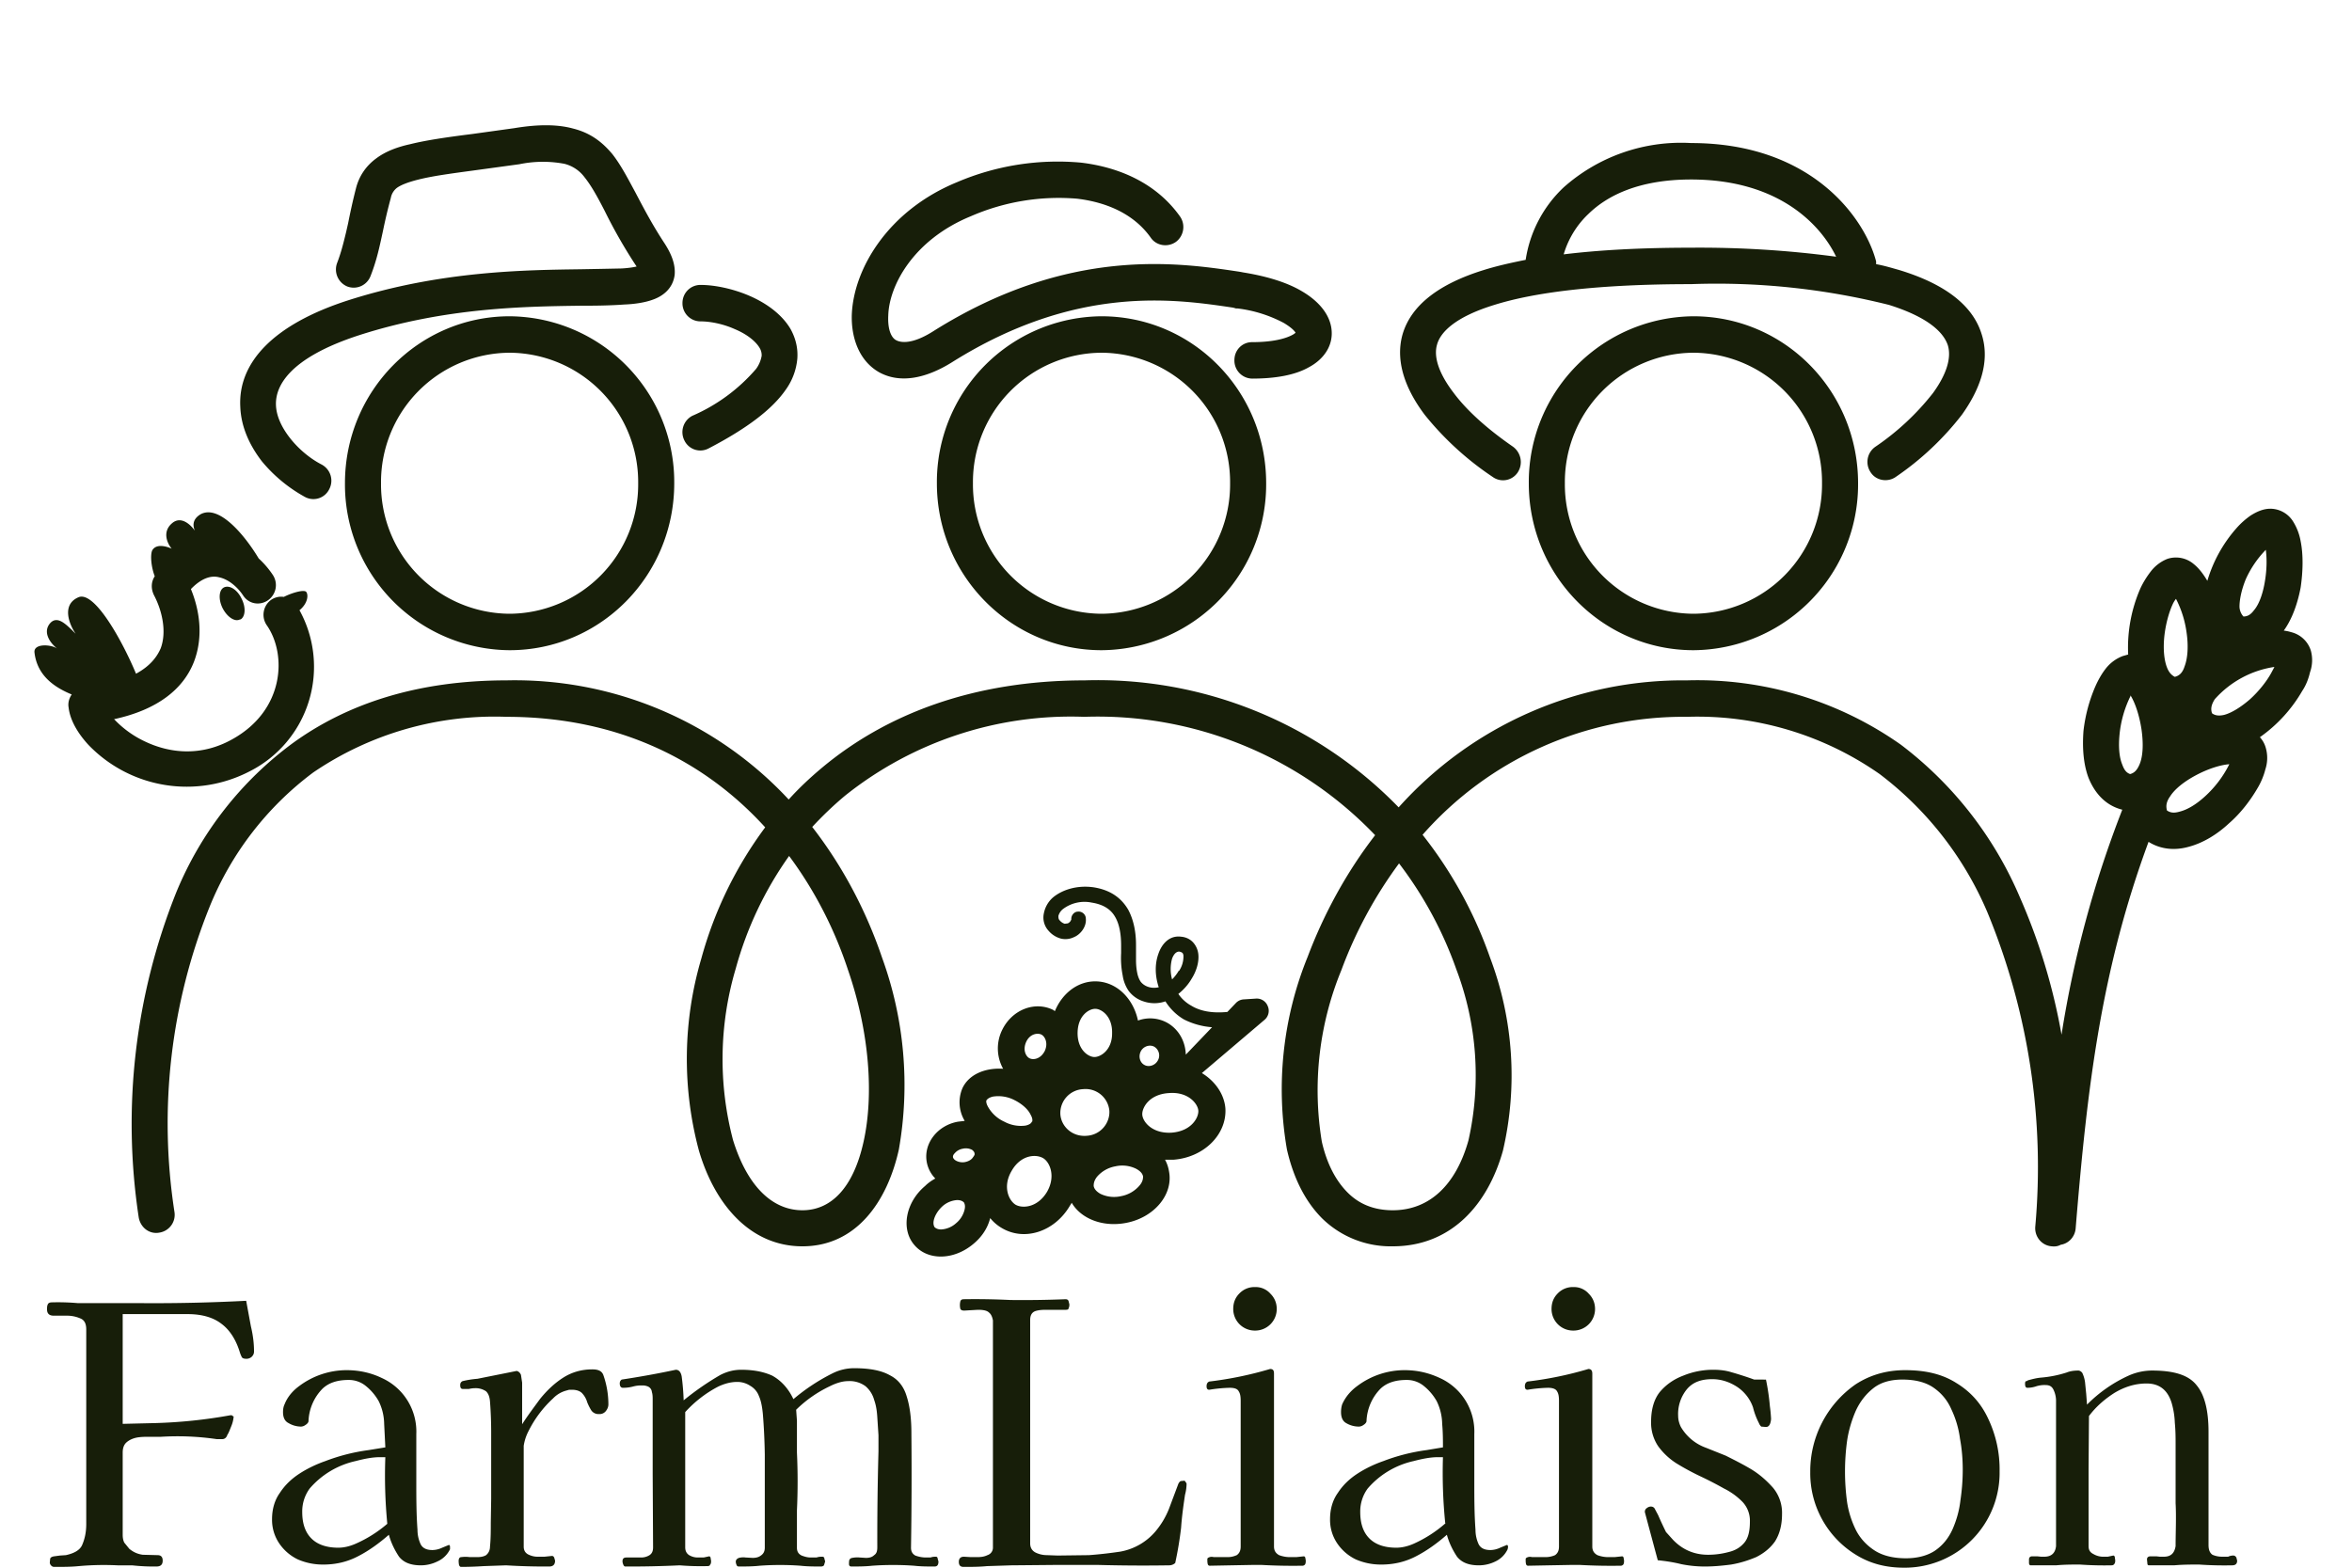 <svg xmlns="http://www.w3.org/2000/svg" width="60" height="40" fill="none" viewBox="0 0 60 40"><g fill="#171E09" clip-path="url(#a)"><path d="M57.07 39.82c0 .08-.04.12-.13.12a9.32 9.32 0 0 1-.84-.02c-.2 0-.42 0-.64.02h-.64c-.02 0-.04-.01-.04-.05l-.01-.1c0-.05.03-.08.09-.08h.15l.09.01h.1c.18 0 .27-.09.3-.27 0-.36.02-.73 0-1.1v-1.53c0-.14 0-.31-.02-.52a2.07 2.07 0 0 0-.08-.5c-.1-.33-.31-.5-.64-.5-.3 0-.57.09-.82.24-.25.16-.47.35-.65.59l-.01 1.34v1.98c0 .1.04.16.12.2a.5.5 0 0 0 .23.07h.14l.14-.03c.02 0 .04.02.04.05l.01.07c0 .03 0 .06-.02.09s-.04.04-.08.04a8.72 8.72 0 0 1-.8-.02c-.2 0-.4 0-.61.02h-.64c-.03 0-.04-.01-.05-.05v-.1c0-.05.03-.08.08-.08h.13l.1.01h.08c.18 0 .28-.09.3-.27v-3.72a.66.66 0 0 0-.06-.26c-.04-.09-.1-.13-.21-.13a.7.7 0 0 0-.23.03.71.71 0 0 1-.23.04c-.04 0-.06-.03-.06-.1v-.03a.1.1 0 0 1 .02-.04h.02a.1.1 0 0 0 .03-.02c.11-.03.22-.06.34-.07a2.9 2.9 0 0 0 .65-.13c.1-.04.2-.05.3-.05.03 0 .07.02.1.06a.8.8 0 0 1 .07.24l.03.3.02.27a3.57 3.57 0 0 1 1.06-.74c.2-.09.41-.13.6-.13.57 0 .94.12 1.14.38.2.24.3.64.3 1.18v2.89c0 .12.03.2.1.25.07.03.15.05.25.05h.15a.3.3 0 0 1 .13-.03c.04 0 .06.02.08.05l.02.08Zm-7-2.31c0-.27-.02-.53-.07-.8a2.5 2.5 0 0 0-.22-.75c-.1-.23-.25-.41-.45-.55-.2-.14-.47-.21-.8-.21-.3 0-.55.07-.74.22-.19.15-.34.34-.45.58-.1.23-.18.49-.22.76a5.8 5.8 0 0 0 0 1.57c.04.26.12.5.23.72.11.21.27.38.47.51.2.13.47.2.8.2.3 0 .56-.07.75-.2.2-.14.34-.32.44-.54.1-.23.17-.47.2-.73.04-.27.06-.53.06-.78Zm.94.03A2.42 2.42 0 0 1 48.57 40c-.45 0-.85-.1-1.21-.32a2.44 2.44 0 0 1-1.18-2.12 2.7 2.7 0 0 1 1.16-2.24c.37-.24.79-.36 1.26-.36.52 0 .95.1 1.31.33.36.22.63.52.81.91a3 3 0 0 1 .29 1.34Zm-5.55 1.09c0 .28-.06.51-.18.7-.12.17-.28.3-.48.4-.19.08-.4.15-.64.19-.23.03-.45.05-.67.05-.2 0-.4-.02-.6-.06-.2-.05-.4-.08-.6-.1a610.4 610.4 0 0 1-.33-1.23c0-.05.02-.08.05-.1a.17.17 0 0 1 .1-.04c.05 0 .08.02.1.05l.09.17a9.27 9.27 0 0 0 .2.43l.18.2c.24.25.54.38.89.38a2 2 0 0 0 .53-.07c.17-.04.3-.12.4-.24.1-.12.14-.3.14-.53a.7.7 0 0 0-.18-.5 1.73 1.73 0 0 0-.48-.35 9.2 9.2 0 0 0-.6-.31 6.4 6.4 0 0 1-.61-.33 1.7 1.7 0 0 1-.47-.44 1.07 1.07 0 0 1-.18-.63c0-.3.07-.56.22-.75.16-.19.36-.33.6-.42a2 2 0 0 1 .77-.15c.17 0 .32.02.45.06a8.92 8.92 0 0 1 .59.19h.23a.3.3 0 0 0 .07 0 5.67 5.67 0 0 1 .1.68 3.59 3.59 0 0 1 .03.32.4.4 0 0 1-.03.14c-.02.04-.05.07-.1.07l-.12-.01c-.02-.02-.04-.04-.06-.09a1.81 1.81 0 0 1-.15-.4 1.04 1.04 0 0 0-.4-.52c-.2-.13-.41-.2-.64-.2-.29 0-.5.08-.65.26a1 1 0 0 0-.22.68c0 .1.03.2.07.28a1.22 1.22 0 0 0 .64.53l.5.2c.2.1.42.21.64.34.22.13.41.3.57.48a1 1 0 0 1 .23.67Zm-4.03 1.19c0 .03 0 .07-.02.1a.09.09 0 0 1-.08.03 14.11 14.11 0 0 1-1.02-.02h-.25l-.55.01-.53.01c-.02 0-.04-.01-.05-.04a.4.4 0 0 1-.01-.08v-.06c.01-.02.03-.03.06-.04a.18.18 0 0 1 .1 0h.36a.6.6 0 0 0 .23-.05c.07-.05.1-.12.1-.22v-3.71c0-.11-.01-.19-.05-.25-.03-.06-.11-.09-.23-.09a3.66 3.66 0 0 0-.52.05c-.05 0-.07-.03-.07-.09s.02-.1.07-.12a9.18 9.18 0 0 0 1.55-.32c.07 0 .1.04.1.12v4.41c0 .1.04.17.13.22a.8.8 0 0 0 .25.05h.19l.19-.02c.02 0 .04.02.04.05a.4.4 0 0 1 .01.06Zm-.74-6.42a.55.55 0 0 1-.56.55.55.55 0 0 1-.55-.55c0-.16.05-.29.16-.4a.53.53 0 0 1 .4-.16.5.5 0 0 1 .39.17c.1.1.16.23.16.39Zm-3.82 5.48a12.79 12.79 0 0 1-.06-1.7h-.12c-.2 0-.4.04-.63.1a2.16 2.16 0 0 0-1.17.7.99.99 0 0 0-.19.6c0 .3.08.53.25.69.16.15.39.22.67.22.13 0 .28-.03.44-.1a3.23 3.23 0 0 0 .8-.51Zm1.6.6-.01.05a.65.65 0 0 1-.31.31.96.96 0 0 1-.42.1c-.26 0-.44-.07-.56-.22-.1-.15-.2-.34-.26-.56-.24.21-.5.4-.77.54-.28.15-.58.22-.9.22a1.6 1.6 0 0 1-.65-.13 1.2 1.2 0 0 1-.47-.4 1.07 1.07 0 0 1-.19-.63c0-.26.07-.49.2-.67.13-.2.3-.36.5-.49s.43-.24.66-.32a4.87 4.87 0 0 1 1.1-.28l.42-.07c0-.18 0-.38-.02-.6a1.36 1.36 0 0 0-.14-.58 1.34 1.34 0 0 0-.32-.38.68.68 0 0 0-.45-.16c-.28 0-.5.07-.66.22a1.25 1.25 0 0 0-.36.83c0 .03-.03.07-.08.1a.2.2 0 0 1-.12.04.63.63 0 0 1-.32-.09c-.09-.05-.13-.15-.13-.28 0-.07.01-.14.03-.2.08-.18.21-.34.39-.47a2.01 2.01 0 0 1 1.2-.4c.33 0 .62.07.9.2a1.5 1.5 0 0 1 .88 1.43v1.22c0 .4 0 .82.03 1.22 0 .14.03.26.08.37.05.1.15.15.3.15a.6.6 0 0 0 .25-.06l.17-.07c.02 0 .03.02.03.05Zm-5.16.34c0 .03 0 .07-.02.1a.09.09 0 0 1-.08.03 14.12 14.12 0 0 1-1.02-.02h-.25l-.55.01-.53.01c-.02 0-.04-.01-.05-.04a.4.4 0 0 1-.01-.08v-.06c.01-.02.03-.03.06-.04a.18.18 0 0 1 .1 0h.36c.09 0 .16-.02.23-.05.07-.05.1-.12.1-.22v-3.71c0-.11-.01-.19-.05-.25-.03-.06-.1-.09-.23-.09a3.65 3.65 0 0 0-.52.05c-.05 0-.07-.03-.07-.09s.02-.1.07-.12a9.27 9.27 0 0 0 1.55-.32c.08 0 .1.04.1.12v4.41c0 .1.04.17.13.22a.8.8 0 0 0 .25.05h.19l.19-.02c.02 0 .04.02.04.05a.4.4 0 0 1 .01.06Zm-.74-6.42a.55.55 0 0 1-.56.55.55.55 0 0 1-.55-.55c0-.16.05-.29.16-.4a.53.53 0 0 1 .4-.16.5.5 0 0 1 .39.17c.1.1.16.23.16.39Zm-2.3 4.46a1.14 1.14 0 0 1-.04.28c-.04.27-.08.55-.1.84a9.24 9.24 0 0 1-.15.9.23.23 0 0 1-.16.06 42.52 42.52 0 0 1-1.8-.01H26.9l-1.1.01-.62.02c-.2.02-.4.02-.6.02-.08 0-.12-.04-.12-.13 0-.08.04-.13.13-.13l.17.01h.18c.08 0 .17-.01.25-.05a.2.2 0 0 0 .14-.2v-5.79c-.02-.1-.05-.16-.1-.2-.05-.05-.14-.07-.28-.07l-.18.01-.17.01c-.05 0-.08-.01-.1-.04a.4.4 0 0 1 0-.2c.01-.03.04-.05.08-.05a18.71 18.71 0 0 1 1.2.02 27.01 27.01 0 0 0 1.4-.02c.05 0 .07.02.08.05l.02.08c0 .03 0 .06-.02.1 0 .03-.03.04-.07.04h-.47c-.1 0-.2 0-.3.03-.09.03-.14.1-.14.23v5.7c0 .1.04.18.13.23.08.04.18.07.3.07l.27.01.8-.01c.27-.02.53-.05.8-.09a1.53 1.53 0 0 0 .9-.52c.15-.18.26-.37.34-.57l.24-.64c.02-.04.04-.06.06-.07l.1-.01.03.04a.1.1 0 0 1 .02.04Zm-6.33 1.98c0 .09-.03.13-.1.13-.17 0-.35 0-.52-.02a7.58 7.58 0 0 0-1.07 0c-.18.02-.36.02-.53.02-.03 0-.05-.01-.06-.04a.4.4 0 0 1 0-.08c0-.05.02-.09.08-.1a.67.67 0 0 1 .19-.01l.16.01c.09 0 .16-.02.21-.07.06-.04.08-.1.08-.2a81.49 81.49 0 0 1 .03-2.45v-.41l-.03-.46c-.01-.16-.03-.3-.08-.44a.7.7 0 0 0-.22-.35.68.68 0 0 0-.45-.13c-.14 0-.3.05-.46.13a3.14 3.14 0 0 0-.86.6l.02.28v.81a15.87 15.87 0 0 1 0 1.48v.95c0 .1.04.16.12.2.08.03.15.05.23.05h.15c.06-.02.1-.02.15-.02.03 0 .05.02.05.05l.02.07-.03.1c-.02.02-.04.03-.08.03-.17 0-.34 0-.52-.02a7.2 7.2 0 0 0-1.04 0c-.18.02-.36.02-.53.02-.03 0-.05-.01-.06-.04a.22.22 0 0 1-.02-.08c0-.05.03-.08.08-.1.04-.01.1-.02.17-.01l.18.01c.09 0 .16-.02.21-.06.06-.04.1-.1.1-.2v-2.37a15.64 15.64 0 0 0-.05-1.05c-.02-.2-.05-.34-.1-.45a.5.5 0 0 0-.22-.26.6.6 0 0 0-.33-.1c-.16 0-.32.04-.49.12a3.02 3.02 0 0 0-.84.65v3.45c0 .1.04.16.1.2.07.04.14.06.22.06h.15l.14-.03c.02 0 .04.02.04.06a.4.4 0 0 1 .01.06c0 .03 0 .07-.03.1 0 .02-.03.03-.07.03a6.61 6.61 0 0 1-.7-.02 26.4 26.4 0 0 1-1.39.03c-.02 0-.04-.02-.05-.05a.22.22 0 0 1-.02-.08c0-.07.03-.1.1-.1h.37a.4.4 0 0 0 .22-.06c.06-.04.09-.1.09-.2l-.01-1.88v-1.88c0-.07 0-.14-.02-.2a.17.17 0 0 0-.12-.15.34.34 0 0 0-.13-.02.8.8 0 0 0-.24.03 1 1 0 0 1-.25.03c-.05 0-.08-.04-.08-.11 0-.05.02-.08.05-.1a23.5 23.5 0 0 0 1.38-.25c.08 0 .13.06.15.17a6.03 6.03 0 0 1 .05.61 7.07 7.07 0 0 1 .94-.65c.18-.09.35-.13.53-.13.31 0 .57.05.79.15.2.11.4.3.54.6a5 5 0 0 1 1-.66c.18-.09.37-.13.55-.13.4 0 .7.06.91.18.22.11.36.3.43.54.08.25.12.56.12.94a116.98 116.98 0 0 1-.01 2.92c0 .1.04.16.11.2a.8.8 0 0 0 .25.05h.14c.05-.02.1-.02.14-.02.02 0 .04.02.04.05l.02.07Zm-8.42-4.01c0 .06-.02.12-.07.18a.2.2 0 0 1-.17.07.22.22 0 0 1-.2-.1 1.38 1.38 0 0 1-.1-.2.56.56 0 0 0-.12-.22c-.05-.06-.14-.1-.27-.1h-.07l-.07.02a.72.72 0 0 0-.34.2 2.87 2.87 0 0 0-.63.84 1.2 1.2 0 0 0-.12.37v2.57c0 .1.04.16.11.2.08.04.16.06.24.06h.18l.19-.02c.03 0 .05.02.06.05l.02.07c0 .1-.05.15-.15.15a16.2 16.2 0 0 1-1.1-.03l-.57.02a8.8 8.8 0 0 1-.58.02c-.02 0-.04-.02-.05-.05a.6.6 0 0 1-.01-.1c0-.06.02-.1.07-.1a.79.79 0 0 1 .21 0h.2c.1 0 .17-.02.22-.05.06-.05.1-.12.1-.22.02-.2.02-.4.02-.6l.01-.62v-1.69c0-.26-.01-.53-.03-.79-.01-.12-.04-.2-.1-.26a.47.47 0 0 0-.28-.08.7.7 0 0 0-.16.02h-.15c-.05 0-.07-.03-.07-.1 0-.05.02-.08.06-.1a2.43 2.43 0 0 1 .38-.06l.5-.1.5-.1c.05.01.09.05.11.1l.03.2v1.06c.14-.22.3-.43.46-.65.18-.22.37-.4.59-.54.22-.14.47-.21.74-.21.15 0 .24.04.28.14a2.26 2.26 0 0 1 .13.75Zm-5.64 3.05a12.79 12.79 0 0 1-.05-1.7H9.7c-.2 0-.4.04-.63.1a2.16 2.16 0 0 0-1.17.7.99.99 0 0 0-.19.6c0 .3.08.53.25.69.16.15.39.22.67.22.13 0 .28-.03.44-.1a3.23 3.23 0 0 0 .81-.51Zm1.6.6v.05a.65.65 0 0 1-.32.31.96.96 0 0 1-.42.1c-.26 0-.44-.07-.56-.22-.1-.15-.2-.34-.26-.56-.24.21-.5.4-.77.54-.28.15-.58.22-.9.22a1.6 1.6 0 0 1-.65-.13 1.2 1.2 0 0 1-.47-.4 1.07 1.07 0 0 1-.19-.63c0-.26.07-.49.2-.67.13-.2.3-.36.5-.49s.43-.24.66-.32A4.87 4.87 0 0 1 9.4 37l.43-.07-.03-.6a1.35 1.35 0 0 0-.14-.58 1.34 1.34 0 0 0-.32-.38.68.68 0 0 0-.45-.16c-.28 0-.5.07-.66.22a1.25 1.25 0 0 0-.36.83c0 .03-.03.07-.08.1a.2.2 0 0 1-.11.04.63.63 0 0 1-.32-.09c-.1-.05-.14-.15-.14-.28 0-.07.01-.14.04-.2.07-.18.2-.34.38-.47a2.02 2.02 0 0 1 1.2-.4c.33 0 .63.07.9.2a1.5 1.5 0 0 1 .88 1.43v1.22c0 .4 0 .82.03 1.22 0 .14.03.26.08.37.05.1.15.15.3.15a.6.6 0 0 0 .25-.06l.17-.07c.02 0 .03.02.03.05Zm-5-5c0 .06-.02.1-.06.14a.2.2 0 0 1-.13.05c-.06 0-.1-.01-.12-.04a.75.75 0 0 1-.05-.12c-.1-.33-.26-.58-.48-.74-.21-.16-.5-.24-.85-.24H3.13v2.8l.84-.02a12.68 12.68 0 0 0 1.91-.2h.02c.01 0 .02 0 .03.02.02 0 .03.01.03.02a.8.8 0 0 1-.06.24c-.04.1-.07.18-.1.22-.02.07-.07.11-.13.11h-.14a6.91 6.91 0 0 0-1.42-.06h-.29c-.1 0-.22 0-.33.02-.1.02-.19.06-.26.12s-.1.15-.1.26v2.1c0 .07.01.14.04.2l.13.16c.1.08.2.13.34.15l.38.01c.09 0 .13.05.13.14 0 .1-.05.15-.16.15a5.06 5.06 0 0 1-.62-.03H3a7.2 7.2 0 0 0-.99.02c-.2.02-.4.02-.62.02-.02 0-.05 0-.08-.03a.12.12 0 0 1-.04-.08l.01-.1c.01-.03.04-.05.1-.06l.15-.02.15-.01c.23-.05.37-.14.42-.27.06-.14.1-.31.1-.52v-4.97c0-.15-.05-.24-.15-.28a.85.85 0 0 0-.35-.07h-.33c-.11 0-.17-.05-.17-.16 0-.05 0-.09.02-.13.01-.03.05-.05.1-.05a5.84 5.84 0 0 1 .67.02H3.6a44.98 44.98 0 0 0 2.68-.06l.12.65c.06.25.08.46.08.64Z"/><path fill-rule="evenodd" d="M16.23 4.95c.2.38.42.8.73 1.27.14.22.28.5.25.8-.05.36-.32.54-.54.62-.21.08-.48.12-.75.13-.27.02-.6.03-.95.03h-.12c-1.43.02-3.47.04-5.68.75-1.82.59-2.15 1.32-2.13 1.79.01.27.14.56.36.84.22.28.51.52.8.67.23.12.32.4.2.63a.45.45 0 0 1-.62.2 3.8 3.8 0 0 1-1.1-.91c-.3-.39-.53-.86-.55-1.39-.06-1.12.83-2.1 2.76-2.72 2.35-.75 4.5-.77 5.94-.79a232.32 232.32 0 0 0 1.03-.02c.17-.01.3-.03.38-.05a1.7 1.7 0 0 0-.04-.06 13.1 13.1 0 0 1-.77-1.35l-.01-.02c-.2-.39-.35-.65-.51-.85a.92.92 0 0 0-.51-.34 2.95 2.95 0 0 0-1.15.01l-1.17.16c-.59.08-1.04.14-1.4.23-.28.07-.45.14-.55.21a.42.42 0 0 0-.16.26c-.09.33-.15.6-.2.84l-.05.23c-.07.32-.14.6-.27.93a.46.46 0 0 1-.59.26.47.47 0 0 1-.26-.6c.1-.26.16-.5.23-.79l.05-.22c.05-.25.11-.54.2-.89.08-.32.26-.58.52-.77.24-.18.54-.29.86-.36.4-.1.94-.18 1.58-.26l1.08-.15c.6-.1 1.1-.1 1.5.01.44.11.74.34 1 .65.22.28.4.63.6 1l.01.02Zm1.18 2.78c0-.25.2-.46.46-.46.37 0 .83.1 1.23.27s.83.45 1.07.86c.12.22.19.47.17.75a1.6 1.6 0 0 1-.3.8c-.34.49-.98.98-1.96 1.49a.45.45 0 0 1-.62-.2.47.47 0 0 1 .2-.63 4.5 4.5 0 0 0 1.63-1.2.8.8 0 0 0 .14-.33.36.36 0 0 0-.05-.2c-.1-.17-.32-.35-.63-.48-.31-.14-.64-.2-.88-.2a.46.46 0 0 1-.46-.47Zm10.07-2.66a5.61 5.61 0 0 0-2.72.45c-1.46.6-2.08 1.77-2.1 2.53-.02.4.1.58.2.63.11.06.4.12.95-.23 3.45-2.17 6.25-1.75 7.79-1.52l.06.01.05.01c.62.1 1.13.26 1.5.48.36.21.68.52.75.92.08.47-.21.83-.57 1.02-.35.2-.85.29-1.45.29a.46.46 0 0 1-.45-.47c0-.26.2-.46.45-.46.53 0 .85-.09 1.02-.18a.4.4 0 0 0 .09-.06c-.02-.04-.1-.13-.3-.25a3.38 3.38 0 0 0-1.18-.37h-.04l-.07-.02c-1.48-.22-4-.6-7.17 1.39-.67.42-1.33.55-1.86.26-.53-.3-.72-.91-.7-1.48.05-1.17.93-2.65 2.68-3.37a6.54 6.54 0 0 1 3.17-.5c1 .12 1.93.54 2.52 1.37.15.21.1.5-.1.65-.21.15-.5.1-.64-.1-.4-.57-1.06-.9-1.88-1Zm5.58 3.4v.01-.01ZM13 15.66a3.3 3.3 0 0 0 3.28-3.33A3.3 3.3 0 0 0 13 9a3.3 3.3 0 0 0-3.28 3.33A3.3 3.3 0 0 0 13 15.66Zm0 .93c2.32 0 4.2-1.9 4.2-4.26A4.23 4.23 0 0 0 13 8.07c-2.31 0-4.2 1.9-4.2 4.26a4.23 4.23 0 0 0 4.2 4.26Zm18.38-4.26a3.3 3.3 0 0 1-3.28 3.33 3.3 3.3 0 0 1-3.28-3.33A3.3 3.3 0 0 1 28.1 9a3.3 3.3 0 0 1 3.28 3.33Zm.92 0a4.23 4.23 0 0 1-4.2 4.26c-2.31 0-4.2-1.9-4.2-4.26a4.23 4.23 0 0 1 4.2-4.26c2.32 0 4.2 1.9 4.2 4.26Zm14.18 0a3.3 3.3 0 0 1-3.28 3.33 3.3 3.3 0 0 1-3.28-3.33A3.3 3.3 0 0 1 43.2 9a3.3 3.3 0 0 1 3.28 3.33Zm.92 0a4.23 4.23 0 0 1-4.2 4.26c-2.31 0-4.2-1.9-4.2-4.26a4.23 4.23 0 0 1 4.2-4.26c2.32 0 4.2 1.9 4.2 4.26ZM4.45 30.92a14.8 14.8 0 0 1 .9-7.79 8.04 8.04 0 0 1 2.64-3.42 8.22 8.22 0 0 1 4.93-1.42c2.92 0 5.1 1.17 6.6 2.82a10.06 10.06 0 0 0-1.63 3.35 9.05 9.05 0 0 0-.06 4.9c.4 1.36 1.3 2.44 2.64 2.44 1.36 0 2.16-1.12 2.46-2.47a9.5 9.5 0 0 0-.43-4.9c-.39-1.15-.98-2.3-1.78-3.33.26-.28.54-.55.84-.8a9.23 9.23 0 0 1 6.1-2.01 9.79 9.79 0 0 1 7.42 3.02c-.75.97-1.32 2.04-1.72 3.1a8.98 8.98 0 0 0-.53 4.92c.16.7.45 1.31.9 1.76a2.5 2.5 0 0 0 1.8.71c1.48 0 2.42-1.05 2.81-2.44a8.48 8.48 0 0 0-.33-4.93 10.8 10.8 0 0 0-1.72-3.13 8.86 8.86 0 0 1 6.75-3.01 8.1 8.1 0 0 1 4.91 1.46 8.67 8.67 0 0 1 2.75 3.53 17.02 17.02 0 0 1 1.22 8.02c-.02.25.16.48.42.5.08.01.16 0 .23-.04.2-.03.36-.2.38-.41.3-3.68.66-6.62 1.86-9.87.32.2.68.22 1.01.13.39-.1.75-.33 1.04-.6.3-.26.55-.59.73-.9.09-.15.16-.32.2-.48a.93.93 0 0 0 .01-.55.66.66 0 0 0-.15-.27 3.71 3.71 0 0 0 1.08-1.18c.1-.15.16-.31.2-.48a.92.92 0 0 0 .02-.55.7.7 0 0 0-.5-.47 1.07 1.07 0 0 0-.19-.04c.23-.32.36-.73.43-1.1.06-.41.07-.83 0-1.18a1.41 1.41 0 0 0-.19-.5.69.69 0 0 0-.58-.33c-.2 0-.37.09-.5.17a2 2 0 0 0-.37.33 3.54 3.54 0 0 0-.74 1.34c-.09-.15-.2-.31-.35-.43a.7.7 0 0 0-.67-.13 1 1 0 0 0-.43.33c-.1.13-.2.29-.27.45a3.77 3.77 0 0 0-.3 1.66l-.14.04a1 1 0 0 0-.44.33c-.1.13-.19.29-.26.45a4 4 0 0 0-.3 1.13c-.03.4-.01.83.13 1.2.15.37.42.7.86.81a27.43 27.43 0 0 0-1.55 5.74 15.3 15.3 0 0 0-1.06-3.5 9.6 9.6 0 0 0-3.04-3.9 9 9 0 0 0-5.45-1.64 9.73 9.73 0 0 0-7.36 3.24 10.69 10.69 0 0 0-8.01-3.24c-2.87 0-5.08.88-6.69 2.22-.3.25-.6.53-.86.82a9.54 9.54 0 0 0-7.2-3.04c-2.28 0-4.07.6-5.45 1.6a8.96 8.96 0 0 0-2.97 3.8 15.9 15.9 0 0 0-.96 8.31c.05.26.28.43.53.38a.46.46 0 0 0 .38-.53Zm14.32-6.21a9.1 9.1 0 0 1 1.36-2.87c.67.9 1.17 1.9 1.5 2.9.56 1.62.66 3.22.4 4.39-.26 1.18-.83 1.75-1.56 1.75-.76 0-1.4-.6-1.77-1.79a8.11 8.11 0 0 1 .07-4.38Zm15.45.04a11 11 0 0 1 1.47-2.72 9.86 9.86 0 0 1 1.46 2.7 7.6 7.6 0 0 1 .31 4.37c-.32 1.14-1 1.78-1.93 1.78-.5 0-.87-.17-1.15-.45-.3-.3-.53-.73-.66-1.3a8.06 8.06 0 0 1 .5-4.38Zm3.63-17.86c.32-.1.67-.18 1.07-.26a3.2 3.2 0 0 1 .97-1.85 4.51 4.51 0 0 1 3.25-1.13c3.1 0 4.44 1.94 4.72 3.02v.07c.22.04.41.1.59.15 1.15.35 1.87.89 2.1 1.63.24.74-.08 1.47-.5 2.06a7.4 7.4 0 0 1-1.69 1.59c-.2.14-.5.1-.64-.12a.47.47 0 0 1 .12-.65 6.5 6.5 0 0 0 1.47-1.37c.37-.51.47-.92.38-1.22-.1-.3-.45-.7-1.5-1.03a18.09 18.09 0 0 0-5.05-.53c-2.39 0-4 .21-5.02.53-1.04.32-1.38.72-1.46 1.01-.09.3.03.72.42 1.23.37.5.94.98 1.52 1.38.2.15.26.43.12.65a.45.45 0 0 1-.64.12 7.73 7.73 0 0 1-1.73-1.58c-.44-.58-.78-1.32-.57-2.06.22-.75.94-1.29 2.07-1.64Zm5.3-.57c-1.28 0-2.36.06-3.26.17.09-.31.28-.7.63-1.03.48-.47 1.29-.88 2.62-.88 2.26 0 3.32 1.18 3.7 1.97a26.3 26.3 0 0 0-3.7-.23Zm14.65 7.7c.03.22.03.5-.02.8-.05.32-.15.6-.28.75-.09.12-.17.16-.27.16a.39.39 0 0 1-.1-.25c0-.18.05-.43.16-.7a2.6 2.6 0 0 1 .51-.75Zm-2.29 1.26a.66.66 0 0 0-.09.15c-.1.22-.18.53-.21.83-.03.32 0 .59.07.77.05.13.12.2.2.24.12-.03.2-.11.25-.27.08-.21.1-.52.05-.86a2.64 2.64 0 0 0-.27-.86Zm-1.15 2.47v.01c.12.2.22.52.27.85.05.35.04.66-.04.87-.06.15-.13.24-.25.27-.09-.03-.15-.1-.2-.24-.08-.19-.1-.46-.07-.77a2.83 2.83 0 0 1 .29-1Zm3.64-.73h.02l-.08.15c-.12.22-.32.47-.54.67-.23.2-.47.35-.66.4-.13.03-.23.02-.31-.04-.04-.11-.02-.22.07-.36a2.54 2.54 0 0 1 1.5-.82Zm-1.13 2.48h-.01c-.23.02-.54.12-.84.28-.3.16-.54.35-.66.54-.1.14-.11.25-.08.36.09.06.18.07.32.03.2-.05.42-.18.65-.39a2.79 2.79 0 0 0 .62-.82ZM3.95 14.7c-.1.15-.1.33-.02.49.2.38.33.92.17 1.35-.09.21-.26.45-.63.65-.34-.82-1.06-2.13-1.47-1.95-.44.19-.23.7-.07.93a2.12 2.12 0 0 1-.09-.09c-.16-.15-.38-.38-.56-.18-.2.23 0 .51.18.65-.15-.11-.61-.14-.58.1.07.61.54.9.95 1.07-.07.1-.1.22-.08.33.04.35.26.69.51.96a3.48 3.48 0 0 0 4.11.67 2.99 2.99 0 0 0 1.27-4.11c.22-.18.23-.4.17-.47-.06-.06-.35.02-.57.13a.45.45 0 0 0-.33.08.47.47 0 0 0-.1.65c.51.74.45 2.16-.88 2.9-.8.45-1.6.36-2.23.06a2.59 2.59 0 0 1-.77-.55l-.02-.02c1.11-.24 1.77-.77 2.04-1.47.25-.66.13-1.34-.08-1.85.32-.33.57-.34.72-.3.24.05.47.25.61.46.14.22.42.27.63.13a.47.47 0 0 0 .13-.65 2.27 2.27 0 0 0-.36-.42c-.36-.6-1.01-1.38-1.48-1.13-.22.13-.2.3-.15.42-.12-.17-.36-.38-.58-.19-.26.22-.12.52-.01.65-.13-.06-.4-.14-.5.05-.05.13-.02.43.07.66Zm2.18 1.1c-.13.08-.33-.05-.45-.28-.11-.22-.1-.46.03-.53.14-.07.34.05.45.28.12.23.1.47-.03.54Zm26.21 9.87a.3.3 0 0 1-.08.35l-1.6 1.36c.33.2.57.53.6.9.04.67-.55 1.25-1.32 1.31h-.22a.9.9 0 0 1 .1.29c.12.59-.37 1.18-1.08 1.32-.6.12-1.16-.1-1.4-.51l-.05.08c-.39.66-1.16.91-1.74.56a1.08 1.08 0 0 1-.29-.25c-.06.24-.2.47-.43.66-.5.42-1.17.43-1.51.02-.34-.4-.22-1.08.28-1.5.08-.08.17-.14.26-.19a.8.8 0 0 1-.22-.43c-.08-.47.28-.93.8-1.02l.17-.02a.92.92 0 0 1-.06-.83c.16-.35.57-.53 1.04-.5a1.07 1.07 0 0 1-.02-1c.26-.52.84-.73 1.3-.5l.04.03c.19-.46.59-.77 1.05-.76.52.01.95.43 1.07 1a.9.9 0 0 1 .77.07c.28.17.44.47.45.8l.67-.7a1.9 1.9 0 0 1-.72-.2 1.4 1.4 0 0 1-.47-.46.86.86 0 0 1-.56 0 .76.76 0 0 1-.38-.27.94.94 0 0 1-.15-.39 2.29 2.29 0 0 1-.04-.57v-.2c0-.27-.04-.53-.15-.72-.1-.18-.28-.32-.6-.37a.91.91 0 0 0-.74.17.34.34 0 0 0-.11.17c0 .04 0 .08.03.11.05.06.1.08.13.09l.08-.01a.17.17 0 0 0 .07-.06l.02-.04c-.01-.1.07-.2.17-.2.1-.01.2.07.2.18.02.2-.13.4-.3.47a.5.5 0 0 1-.33.04.63.63 0 0 1-.32-.2.5.5 0 0 1-.12-.45.72.72 0 0 1 .23-.4c.24-.2.62-.32 1.04-.26.44.07.71.28.88.57.15.28.2.6.2.9v.38c0 .12.01.23.03.33.02.1.05.17.09.23.04.05.1.1.19.13s.18.03.27.01c-.1-.3-.1-.6-.01-.85.08-.24.27-.48.58-.44.12.01.23.06.31.15.08.09.12.2.13.3.02.2-.05.43-.17.62-.08.14-.2.28-.34.39.08.12.2.23.33.3.21.13.51.2.92.16l.22-.23a.3.3 0 0 1 .19-.09l.31-.02a.3.3 0 0 1 .31.19Zm-5.77 2.03Zm3.5-2.93a1.1 1.1 0 0 1-.17.22 1 1 0 0 1 0-.53c.06-.16.14-.18.18-.18.06.01.08.03.09.04 0 0 .02.03.02.07a.66.66 0 0 1-.11.38Zm-2.35 4.21c.36-.02.6-.33.58-.64a.61.61 0 0 0-.67-.55.61.61 0 0 0-.58.64c.02.31.3.58.67.55Zm-1.4-.36c0 .01-.02.07-.16.1a.89.89 0 0 1-.54-.1.9.9 0 0 1-.41-.37c-.07-.12-.05-.18-.04-.18 0 0 .03-.06.16-.09a.89.89 0 0 1 .55.09c.2.1.35.24.41.37.07.12.04.18.04.18Zm-1.5.91c.04-.05.05-.08.04-.1 0-.02-.01-.05-.06-.09a.34.34 0 0 0-.24-.03.34.34 0 0 0-.2.11c-.05.05-.05.08-.05.1 0 .02.02.06.07.09s.14.06.24.04c.1-.02.17-.07.2-.12Zm4.34.48c0 .05 0 .14-.1.25a.81.81 0 0 1-.46.26.8.8 0 0 1-.53-.06c-.12-.07-.16-.14-.17-.2 0-.04 0-.13.09-.24a.8.8 0 0 1 .46-.26.8.8 0 0 1 .53.06c.13.07.17.14.18.2Zm.03-2.84c.1.06.26.03.34-.1a.26.26 0 0 0-.08-.36c-.1-.06-.26-.03-.34.1-.08.14-.03.3.08.36Zm1.38 1.17c.01.17-.17.52-.68.56-.5.03-.74-.28-.75-.46-.01-.17.17-.52.68-.55.5-.04.74.28.75.45Zm-4.76 1.53c-.24.4-.08.76.1.87.18.1.56.07.8-.33.23-.4.07-.76-.1-.86-.19-.11-.57-.08-.8.32Zm-1.97 1.44c-.01-.02-.04-.07-.02-.17s.09-.24.22-.36a.62.62 0 0 1 .38-.16c.1 0 .15.04.17.06.01.02.04.07.02.17a.64.64 0 0 1-.22.36.62.62 0 0 1-.38.16c-.1 0-.15-.04-.17-.06Zm4.53-4.95c.01-.43-.27-.62-.43-.62-.16 0-.44.17-.45.6-.01.44.27.63.43.63.16 0 .45-.18.45-.6Zm-1.72.46c-.11.21-.3.23-.39.18-.08-.04-.18-.2-.08-.42.1-.21.3-.23.39-.18.08.04.18.21.08.42Z" clip-rule="evenodd"/></g><defs><clipPath id="a"><path fill="#fff" d="M0 0h60v40H0z"/></clipPath></defs></svg>